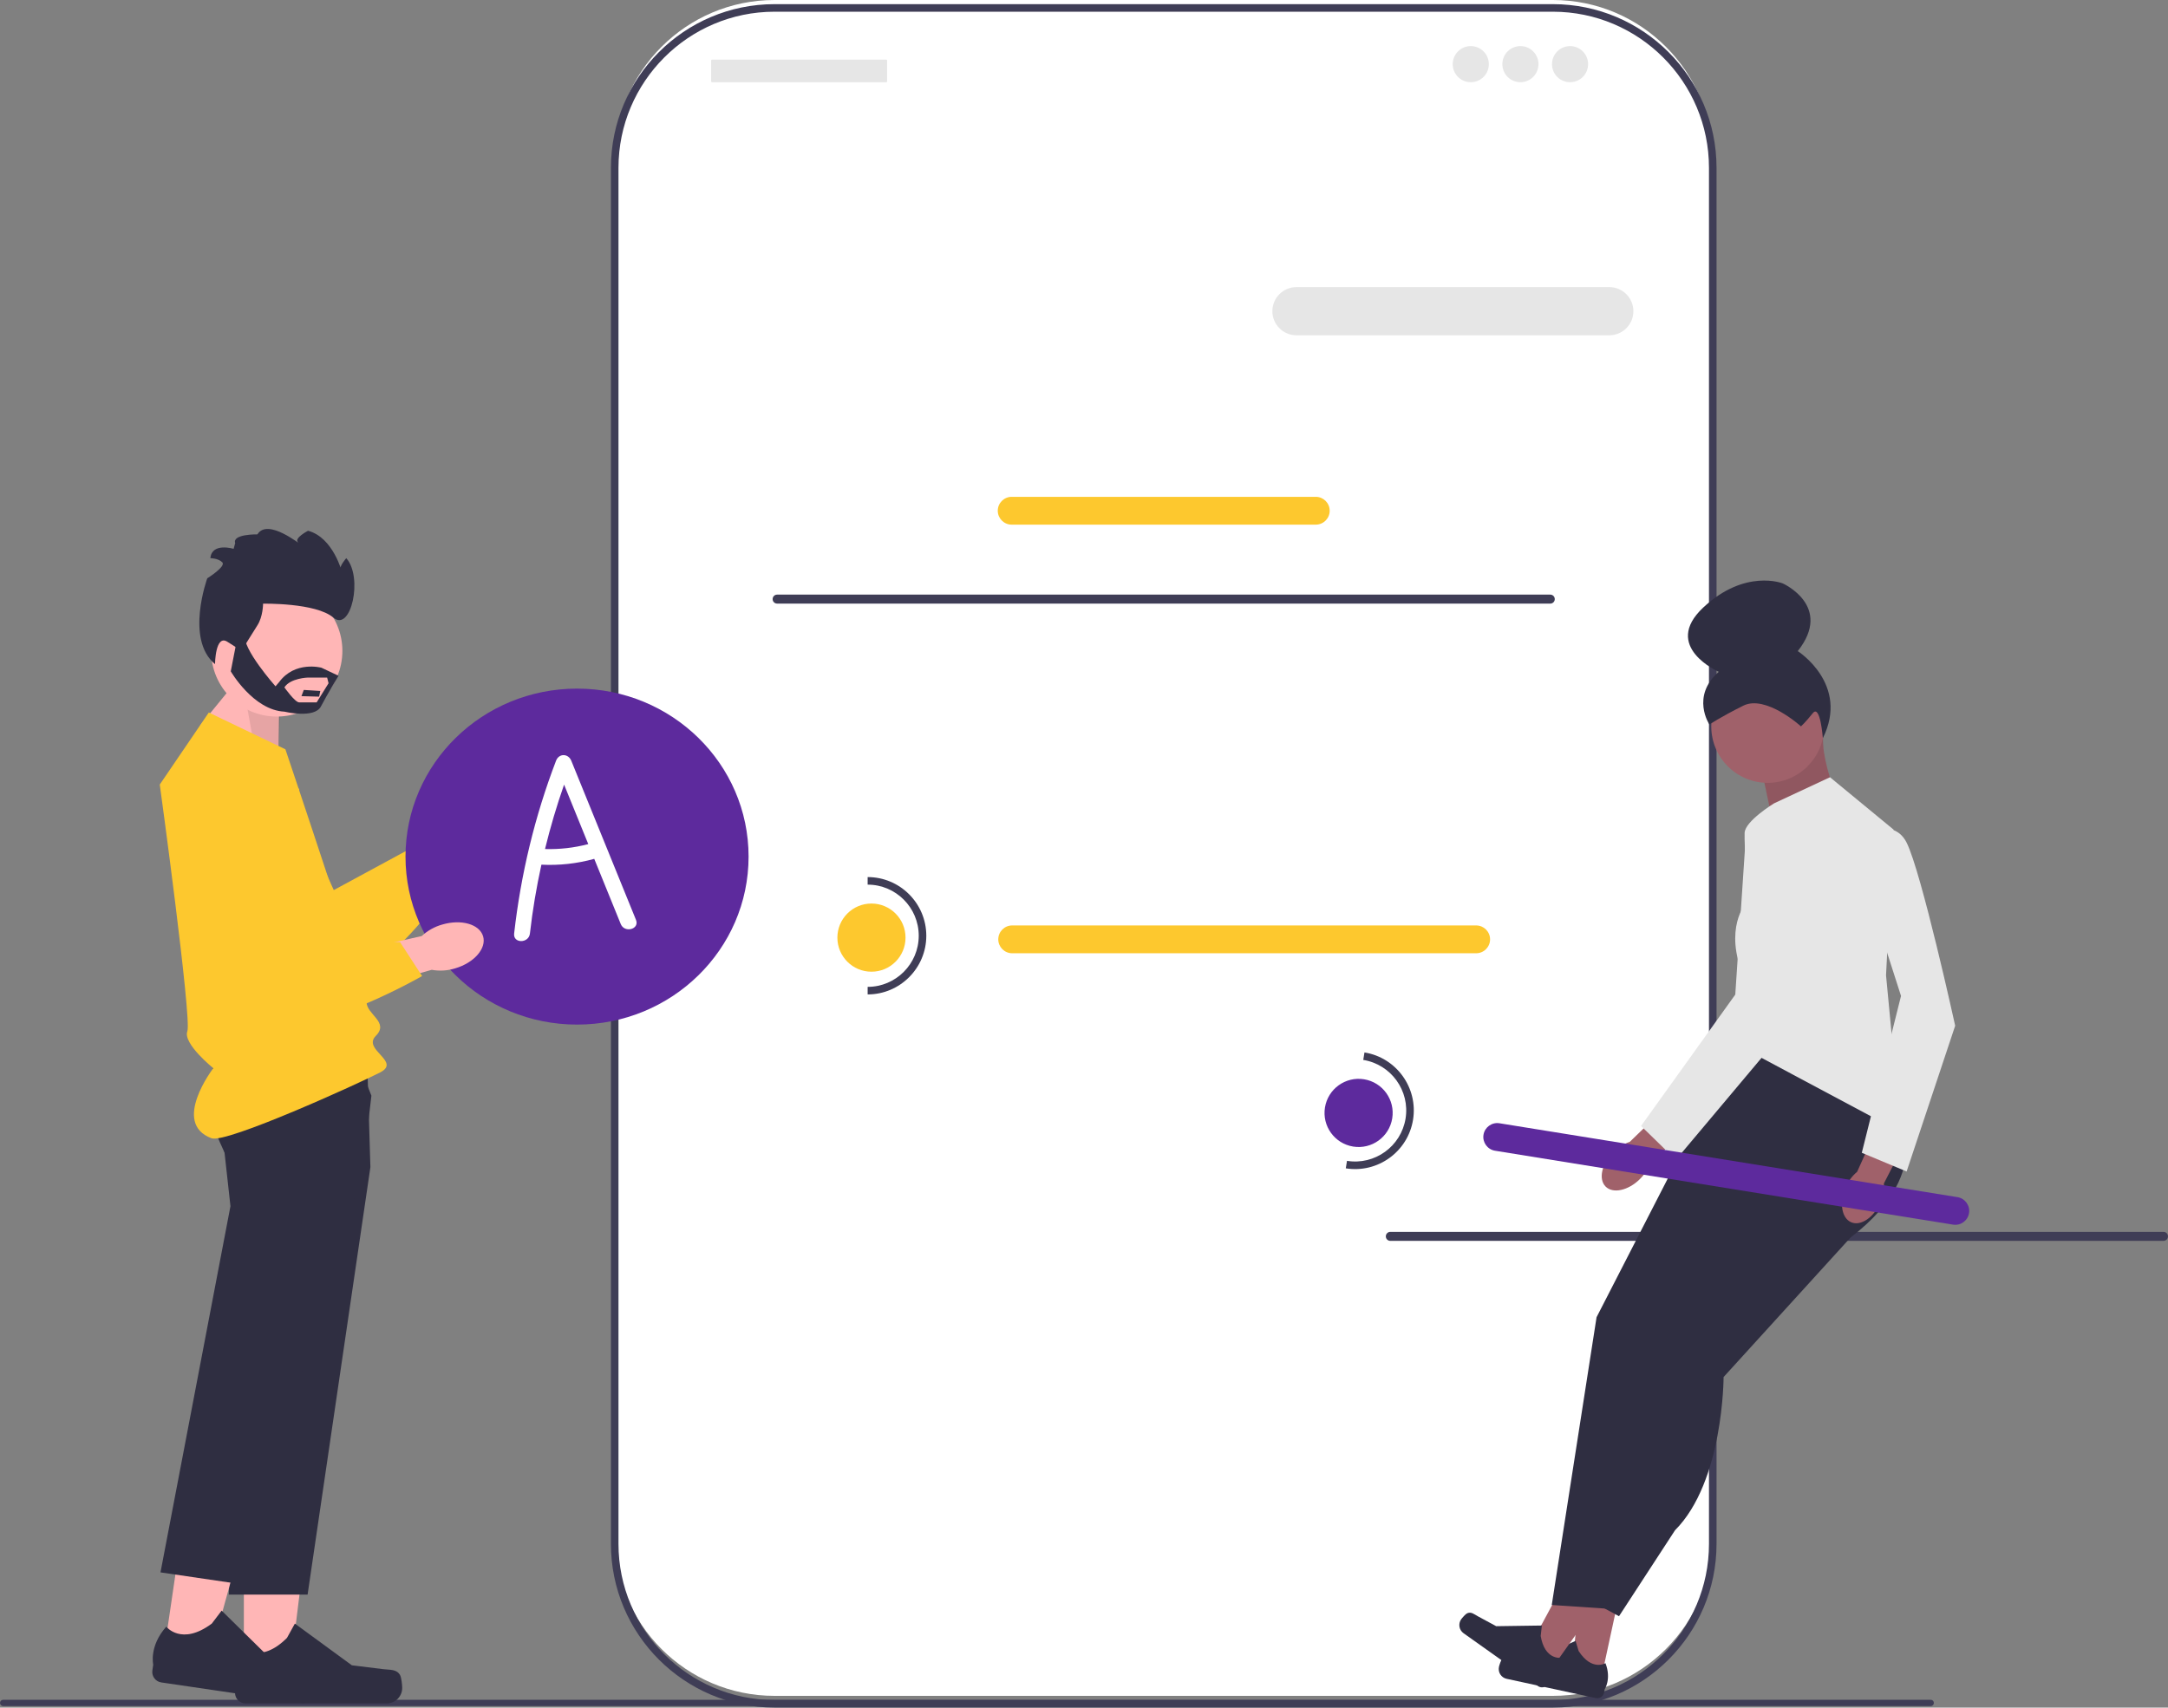 <svg width="410" height="323" viewBox="0 0 410 323" fill="none" xmlns="http://www.w3.org/2000/svg">
<rect x="0" y="0" width="410" height="323" fill="#808080" stroke="none"/>
<g clip-path="url(#clip0_1269_21663)">
<path d="M107.537 145.771C106.633 145.771 105.903 146.507 105.903 147.407V160.507C105.903 161.412 106.638 162.142 107.537 162.142C108.437 162.142 109.172 161.407 109.172 160.507V147.407C109.172 146.502 108.437 145.771 107.537 145.771Z" fill="#3F3D56"/>
<path d="M293.68 0H146.475C129.78 0 116.25 13.54 116.25 30.246V290.538C116.25 307.244 129.78 320.784 146.475 320.784H293.68C310.375 320.784 323.906 307.244 323.906 290.538V30.246C323.906 13.54 310.375 0 293.68 0Z" fill="white"/>
<path d="M293.68 323H146.475C129.415 323 115.535 309.11 115.535 292.039V31.746C115.535 14.675 129.415 0.785 146.475 0.785H293.68C310.74 0.785 324.621 14.675 324.621 31.746V292.039C324.621 309.11 310.74 323 293.68 323ZM146.475 2.216C130.205 2.216 116.964 15.46 116.964 31.746V292.039C116.964 308.32 130.2 321.569 146.475 321.569H293.68C309.95 321.569 323.191 308.325 323.191 292.039V31.746C323.191 15.465 309.955 2.216 293.68 2.216H146.475Z" fill="#3F3D56"/>
<path d="M304.342 63.422H245.175C242.666 63.422 240.622 61.381 240.622 58.865C240.622 56.349 242.661 54.309 245.175 54.309H304.342C306.851 54.309 308.896 56.349 308.896 58.865C308.896 61.381 306.856 63.422 304.342 63.422Z" fill="#E6E6E6"/>
<path d="M248.834 99.24H191.322C189.872 99.24 188.692 98.06 188.692 96.609C188.692 95.159 189.872 93.978 191.322 93.978H248.834C250.284 93.978 251.463 95.159 251.463 96.609C251.463 98.06 250.284 99.24 248.834 99.24Z" fill="#FDC82E"/>
<path d="M167.609 11.283H134.639C134.553 11.283 134.484 11.353 134.484 11.438V15.4C134.484 15.485 134.553 15.555 134.639 15.555H167.609C167.694 15.555 167.764 15.485 167.764 15.4V11.438C167.764 11.353 167.694 11.283 167.609 11.283Z" fill="#E6E6E6"/>
<path d="M278.145 15.551C280.031 15.551 281.559 14.022 281.559 12.135C281.559 10.248 280.031 8.719 278.145 8.719C276.26 8.719 274.731 10.248 274.731 12.135C274.731 14.022 276.26 15.551 278.145 15.551Z" fill="#E6E6E6"/>
<path d="M287.532 15.551C289.418 15.551 290.946 14.022 290.946 12.135C290.946 10.248 289.418 8.719 287.532 8.719C285.647 8.719 284.118 10.248 284.118 12.135C284.118 14.022 285.647 15.551 287.532 15.551Z" fill="#E6E6E6"/>
<path d="M296.92 15.551C298.805 15.551 300.334 14.022 300.334 12.135C300.334 10.248 298.805 8.719 296.92 8.719C295.034 8.719 293.506 10.248 293.506 12.135C293.506 14.022 295.034 15.551 296.92 15.551Z" fill="#E6E6E6"/>
<path d="M146.115 113.325C146.115 113.8 146.495 114.175 146.965 114.175H293.181C293.655 114.175 294.03 113.795 294.03 113.325C294.03 112.855 293.65 112.475 293.181 112.475H146.965C146.49 112.475 146.115 112.855 146.115 113.325Z" fill="#3F3D56"/>
<path d="M262.08 233.868C262.08 234.343 262.46 234.718 262.93 234.718H409.145C409.62 234.718 409.995 234.338 409.995 233.868C409.995 233.398 409.615 233.018 409.145 233.018H262.93C262.455 233.018 262.08 233.398 262.08 233.868Z" fill="#3F3D56"/>
<path d="M279.165 180.315H191.417C189.967 180.315 188.787 179.134 188.787 177.684C188.787 176.233 189.967 175.053 191.417 175.053H279.165C280.614 175.053 281.794 176.233 281.794 177.684C281.794 179.134 280.614 180.315 279.165 180.315Z" fill="#FDC82E"/>
<path d="M164.805 183.805C168.363 183.805 171.248 180.918 171.248 177.357C171.248 173.797 168.363 170.91 164.805 170.91C161.246 170.91 158.362 173.797 158.362 177.357C158.362 180.918 161.246 183.805 164.805 183.805Z" fill="#FDC82E"/>
<path d="M164.085 188.102V186.672C169.413 186.672 173.747 182.335 173.747 177.003C173.747 171.671 169.413 167.335 164.085 167.335V165.904C170.203 165.904 175.177 170.886 175.177 177.003C175.177 183.12 170.198 188.102 164.085 188.102Z" fill="#3F3D56"/>
<path d="M87.363 151.358C89.993 148.682 93.501 147.872 95.201 149.543C96.9 151.213 96.151 154.739 93.521 157.415C92.487 158.501 91.207 159.316 89.788 159.806L78.511 171.005L73.373 165.598L85.034 155.135C85.494 153.709 86.294 152.414 87.358 151.358H87.363Z" fill="#FFB6B6"/>
<path d="M51.299 142.12L63.121 168.365L82 158.141L88.758 161.727C88.758 161.727 73.323 187.546 62.756 184.605C52.189 181.664 33.425 155.015 36.804 146.792C40.183 138.569 51.299 142.12 51.299 142.12Z" fill="#FDC82E"/>
<path d="M0 322.121C0 322.451 0.265 322.716 0.595 322.716H365.129C365.459 322.716 365.723 322.451 365.723 322.121C365.723 321.79 365.459 321.525 365.129 321.525H0.595C0.265 321.525 0 321.79 0 322.121Z" fill="#3F3D56"/>
<path d="M109.127 193.808C127.043 193.808 141.567 179.582 141.567 162.032C141.567 144.483 127.043 130.256 109.127 130.256C91.21 130.256 76.686 144.483 76.686 162.032C76.686 179.582 91.21 193.808 109.127 193.808Z" fill="#5D2A9D"/>
<path d="M46.116 317.039H54.738L58.837 283.762H46.116V317.039Z" fill="#FFB6B6"/>
<path d="M75.652 316.844C75.922 317.294 76.062 318.754 76.062 319.285C76.062 320.9 74.752 322.211 73.138 322.211H46.441C45.336 322.211 44.446 321.315 44.446 320.215V319.104C44.446 319.104 43.127 315.763 45.846 311.642C45.846 311.642 49.225 314.868 54.273 309.816L55.763 307.115L66.545 315.003L72.518 315.738C73.827 315.898 74.982 315.713 75.657 316.849L75.652 316.844Z" fill="#2F2E41"/>
<path d="M52.639 143.801L52.814 132.167L45.646 127.695L37.848 137.239L52.639 143.801Z" fill="#FFB6B6"/>
<path opacity="0.1" d="M52.639 143.801L53.104 132.457L45.646 127.695L48.18 141.735L52.639 143.801Z" fill="black"/>
<path d="M70.054 220.739L58.172 301.628H43.267L45.246 255.456L46.291 231.178L43.267 219.623C43.267 219.623 41.887 217.052 40.728 213.941C39.418 210.425 38.383 206.214 39.918 204.218C40.483 203.483 41.952 202.937 43.947 202.532C45.166 202.282 46.586 202.087 48.12 201.937C56.933 201.067 69.469 201.612 69.469 201.612L69.789 212.136L69.964 218.013L70.049 220.749L70.054 220.739Z" fill="#2F2E41"/>
<path d="M30.931 313.082L39.458 314.337L48.355 282.011L35.764 280.16L30.931 313.082Z" fill="#FFB6B6"/>
<path d="M60.182 317.188C60.382 317.673 60.312 319.138 60.232 319.659C59.997 321.259 58.512 322.365 56.913 322.129L30.501 318.243C29.411 318.083 28.656 317.068 28.816 315.977L28.976 314.877C28.976 314.877 28.157 311.376 31.445 307.694C31.445 307.694 34.32 311.381 40.053 307.114L41.917 304.658L51.434 314.032L57.238 315.627C58.507 315.977 59.682 315.962 60.182 317.183V317.188Z" fill="#2F2E41"/>
<path d="M70.239 207.249L68.609 221.289L59.722 250.88L45.096 299.592L30.351 297.426L43.582 228.161L42.272 216.287C42.272 216.287 41.847 215.107 41.358 213.376C40.388 209.955 39.168 204.388 40.508 201.547C40.688 201.162 40.918 200.827 41.197 200.557C41.722 200.046 42.797 199.736 44.232 199.571C50.23 198.891 62.581 200.832 68.074 201.787L70.239 207.254V207.249Z" fill="#2F2E41"/>
<path d="M39.488 134.777L53.974 141.735C53.974 141.735 69.329 187.251 69.329 189.572C69.329 191.893 73.673 193.343 71.068 195.949C68.464 198.555 75.922 200.766 71.903 202.852C67.884 204.937 42.802 216.336 40.013 215.311C32.32 212.475 40.338 202.056 40.338 202.056C40.338 202.056 34.559 197.4 35.429 195.079C36.299 192.758 30.216 148.402 30.216 148.402L39.488 134.777Z" fill="#FDC82E"/>
<path d="M83.629 174.886C87.223 173.821 90.687 174.816 91.362 177.107C92.037 179.398 89.673 182.114 86.074 183.174C84.644 183.619 83.125 183.714 81.65 183.449L66.36 187.761L64.49 180.538L79.761 177.057C80.855 176.037 82.18 175.291 83.624 174.886H83.629Z" fill="#FFB6B6"/>
<path d="M56.583 149.288L54.188 177.978L75.657 178.208L79.821 184.625C79.821 184.625 53.804 199.701 45.991 191.998C38.178 184.295 34.705 151.879 41.647 146.332C48.595 140.785 56.588 149.288 56.588 149.288H56.583Z" fill="#FDC82E"/>
<path d="M52.339 135.544C59.194 135.544 64.75 129.984 64.75 123.124C64.75 116.265 59.194 110.705 52.339 110.705C45.484 110.705 39.928 116.265 39.928 123.124C39.928 129.984 45.484 135.544 52.339 135.544Z" fill="#FFB6B6"/>
<path d="M45.646 123.174C45.646 123.174 47.6 119.948 48.675 118.288C49.75 116.627 49.75 114.191 49.75 114.191C49.75 114.191 59.717 113.986 63.041 116.822C66.365 119.658 68.709 109.194 65.485 105.578C65.485 105.578 64.115 107.144 64.41 107.729L64.705 108.314C64.705 108.314 63.046 101.667 58.257 100.396C58.257 100.396 55.593 101.772 56.338 102.552C57.083 103.332 50.635 97.856 48.68 101.082C48.68 101.082 43.892 100.982 44.476 102.742L44.181 103.818C44.181 103.818 40.078 102.547 39.783 105.578C39.783 105.578 41.247 105.578 42.032 106.358C42.812 107.139 39.198 109.39 39.198 109.39C39.198 109.39 34.994 120.929 40.663 125.62C40.663 125.62 40.712 119.998 42.957 121.369C45.201 122.739 45.646 123.179 45.646 123.179V123.174Z" fill="#2F2E41"/>
<path d="M57.452 130.506L57.008 131.681L60.352 131.776L60.572 130.701L57.452 130.506Z" fill="#2F2E41"/>
<path d="M60.796 126.305C60.796 126.305 55.783 124.935 52.774 129.041L52.104 129.821C52.104 129.821 45.756 122.684 46.311 120.043L44.976 120.143L43.642 126.985C43.642 126.985 47.875 134.318 53.779 134.613C53.779 134.613 59.462 135.984 60.686 133.638C61.911 131.292 64.02 127.831 64.02 127.831L60.796 126.305ZM59.887 132.858H56.568C55.788 132.858 53.783 130.022 53.783 130.022C54.898 128.261 58.237 128.166 58.237 128.166H61.866L62.136 129.241L59.887 132.858Z" fill="#2F2E41"/>
<path d="M302.708 317.984L297.259 316.804L299.209 295.211L307.251 296.952L302.708 317.984Z" fill="#A0616A"/>
<path d="M284.063 313.821C283.833 314.071 283.543 314.971 283.473 315.307C283.254 316.327 283.903 317.337 284.923 317.557L301.798 321.204C302.493 321.354 303.182 320.914 303.332 320.213L303.482 319.508C303.482 319.508 304.772 317.577 303.617 314.601C303.617 314.601 301.043 316.177 298.539 312.295L297.964 310.385L290.076 313.896L286.198 313.546C285.348 313.471 284.643 313.191 284.063 313.816V313.821Z" fill="#2F2E41"/>
<path d="M292.961 316.327L288.417 313.101L298.699 294.02L305.407 298.781L292.961 316.327Z" fill="#A0616A"/>
<path d="M277.46 305.164C277.151 305.304 276.531 306.019 276.331 306.295C275.726 307.145 275.926 308.33 276.781 308.936L290.861 318.934C291.441 319.349 292.251 319.209 292.661 318.629L293.076 318.044C293.076 318.044 295.02 316.773 295.13 313.582C295.13 313.582 292.141 314.017 291.366 309.461L291.591 307.48L282.954 307.605L279.53 305.754C278.78 305.349 278.24 304.819 277.46 305.164Z" fill="#2F2E41"/>
<path d="M358.451 209.58C358.451 209.58 366.928 221.114 349.973 234.078L315.359 223.009L327.72 197.21L338.672 191.203L358.451 209.585V209.58Z" fill="#2F2E41"/>
<path d="M315.359 223.009L301.933 249.163L293.46 303.593L304.052 304.303L314.649 252.7L333.373 224.775L320.302 218.768" fill="#2F2E41"/>
<path d="M349.973 225.86V234.078L325.956 260.477C325.956 260.477 325.956 280.269 316.773 289.458L306.177 305.718L296.994 300.772L310.415 253.41L334.433 222.309L349.973 225.87V225.86Z" fill="#2F2E41"/>
<path d="M332.904 144.412L336.547 161.673L350.433 158.277C350.433 158.277 343.57 143.992 344.935 138.33L332.904 144.412Z" fill="#A0616A"/>
<path opacity="0.1" d="M332.904 144.412L336.547 161.673L350.433 158.277C350.433 158.277 343.57 143.992 344.935 138.33L332.904 144.412Z" fill="black"/>
<path d="M346.084 147.018L335.488 151.964C335.488 151.964 330.034 155.301 329.934 157.521C329.834 159.742 330.539 170.346 330.539 170.346C330.539 170.346 326.3 174.587 329.125 183.07L327.71 197.21L359.5 214.176L356.676 184.486L358.091 156.916L346.079 147.018H346.084Z" fill="#E6E6E6"/>
<path d="M355.597 227.466C354.357 230.312 351.883 231.982 350.068 231.192C348.259 230.402 347.794 227.451 349.034 224.605C349.514 223.459 350.263 222.449 351.213 221.649L356.621 209.645L362.195 212.305L356.271 223.855C356.336 225.095 356.102 226.335 355.592 227.466H355.597Z" fill="#A0616A"/>
<path d="M349.973 158.681C349.973 158.681 357.746 153.735 360.57 159.387C363.394 165.044 369.752 194.024 369.752 194.024L360.57 221.594L352.093 218.057L359.51 188.387L349.973 158.676V158.681Z" fill="#E6E6E6"/>
<path d="M310.146 223.015C307.941 225.206 305.027 225.846 303.638 224.44C302.248 223.035 302.903 220.124 305.102 217.933C305.972 217.048 307.036 216.378 308.216 215.987L317.663 206.824L321.867 211.351L312.105 219.904C311.71 221.079 311.035 222.145 310.146 223.01V223.015Z" fill="#A0616A"/>
<path d="M330.239 156.997C330.239 156.997 343.785 156.442 344.33 162.744C344.875 169.041 335.613 197.151 335.613 197.151L316.923 219.394L310.345 212.982L328.165 188.133L330.234 156.997H330.239Z" fill="#E6E6E6"/>
<path d="M369.357 231.648L282.729 217.668C281.299 217.438 280.32 216.082 280.55 214.652C280.78 213.221 282.134 212.241 283.564 212.471L370.192 226.451C371.622 226.681 372.601 228.037 372.372 229.467C372.142 230.898 370.787 231.878 369.357 231.648Z" fill="#5D2A9D"/>
<path d="M263.291 211.55C263.861 208.035 261.476 204.723 257.963 204.153C254.451 203.582 251.141 205.969 250.571 209.484C250.001 212.998 252.386 216.31 255.899 216.881C259.411 217.451 262.721 215.064 263.291 211.55Z" fill="#5D2A9D"/>
<path d="M254.507 220.999L254.737 219.583C259.996 220.434 264.964 216.842 265.814 211.576C266.664 206.314 263.075 201.342 257.811 200.492L258.041 199.076C264.079 200.052 268.203 205.759 267.228 211.806C266.254 217.848 260.55 221.974 254.507 220.999Z" fill="#3F3D56"/>
<path d="M334.293 148.078C340.184 148.078 344.96 143.299 344.96 137.404C344.96 131.509 340.184 126.73 334.293 126.73C328.402 126.73 323.626 131.509 323.626 137.404C323.626 143.299 328.402 148.078 334.293 148.078Z" fill="#A0616A"/>
<path d="M340.596 137.403C340.596 137.403 333.938 131.351 329.67 133.487C325.401 135.622 323.267 137.043 323.267 137.043C323.267 137.043 319.713 131.706 325.046 127.079C325.046 127.079 314.189 122.333 322.107 114.92C330.024 107.507 337.137 110.353 337.137 110.353C337.137 110.353 346.739 114.625 339.981 123.163C339.981 123.163 349.823 129.41 344.725 139.629C344.725 139.629 344.25 133.126 342.826 134.902C341.401 136.678 340.596 137.393 340.596 137.393V137.403Z" fill="#2F2E41"/>
<path d="M120.273 173.997C116.195 163.963 112.116 153.929 108.037 143.896C107.472 142.51 105.708 142.46 105.158 143.896C101.129 154.415 98.495 165.393 97.23 176.587C97.015 178.493 99.999 178.478 100.214 176.587C100.709 172.206 101.444 167.859 102.389 163.558C105.748 163.733 109.137 163.358 112.381 162.457C114.05 166.569 115.725 170.68 117.394 174.792C118.109 176.547 120.998 175.782 120.273 173.997ZM103.069 160.602C104.073 156.485 105.278 152.419 106.677 148.412L111.251 159.666C108.572 160.372 105.833 160.682 103.069 160.602Z" fill="white"/>
</g>
<defs>
<clipPath id="clip0_1269_21663">
<rect width="410" height="323" fill="white"/>
</clipPath>
</defs>
</svg>
